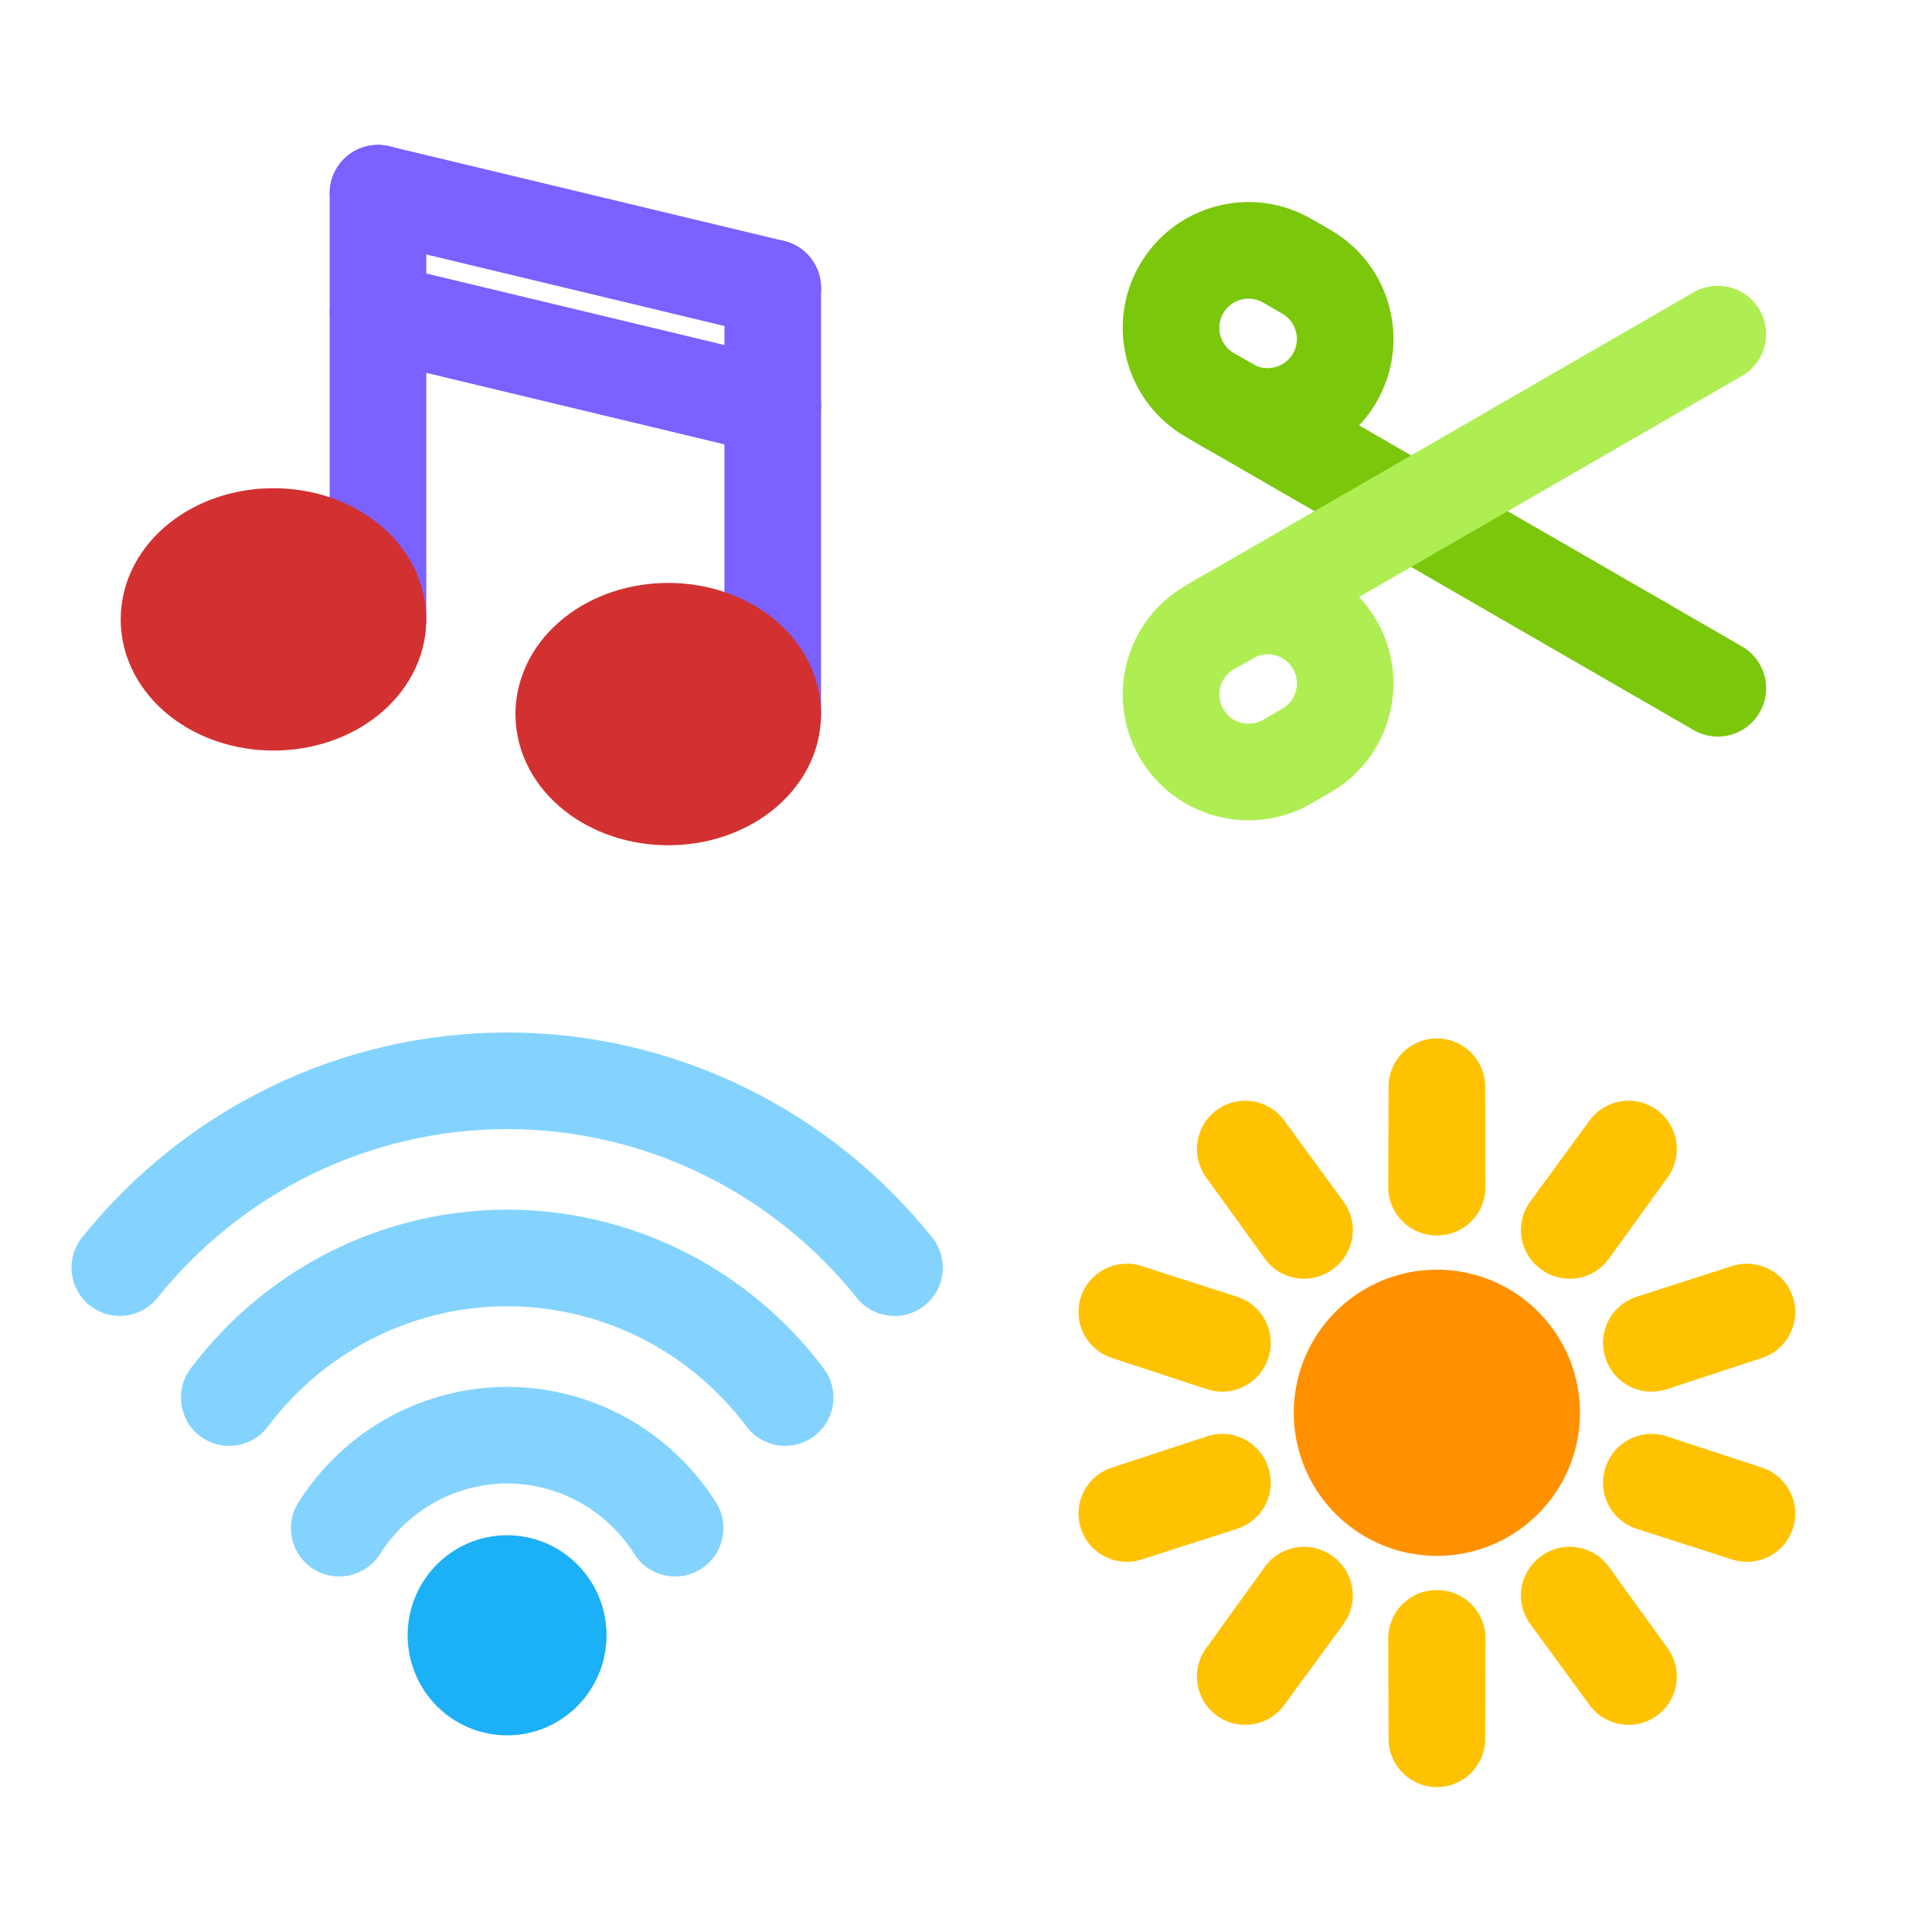 <svg viewBox="0 0 80 80" fill="none">
  <path d="M15.652 25.647L15.652 8" stroke="#7B61FF" stroke-width="4" stroke-linecap="round" stroke-linejoin="round" class="stroke-purple" />
  <ellipse cx="11.325" cy="25.647" rx="4.327" ry="3.431" fill="#D33131" stroke="#D33131" stroke-width="4" stroke-linejoin="round" class="fill-red stroke-red" />
  <path d="M31.998 29.569L31.998 11.922" stroke="#7B61FF" stroke-width="4" stroke-linecap="round" stroke-linejoin="round" class="stroke-purple" />
  <ellipse cx="27.671" cy="29.569" rx="4.327" ry="3.431" fill="#D33131" stroke="#D33131" stroke-width="4" stroke-linejoin="round" class="fill-red stroke-red" />
  <path d="M15.652 12.902L31.998 16.823" stroke="#7B61FF" stroke-width="4" stroke-linecap="round" stroke-linejoin="round" class="stroke-purple" />
  <path d="M15.652 8L31.998 11.922" stroke="#7B61FF" stroke-width="4" stroke-linecap="round" stroke-linejoin="round" class="stroke-purple" />
  <path d="M50.492 16.584L71.132 28.5" stroke="#7AC70C" stroke-width="4" stroke-linecap="round" stroke-linejoin="round" class="stroke-green" />
  <path d="M50.094 16.354C48.56 15.468 48.034 13.506 48.92 11.972V11.972C49.806 10.437 51.768 9.911 53.302 10.797L54.096 11.256C55.631 12.142 56.157 14.104 55.271 15.638V15.638C54.385 17.173 52.422 17.699 50.888 16.813L50.094 16.354Z" stroke="#7AC70C" stroke-width="4" stroke-linecap="round" stroke-linejoin="round" class="stroke-green" />
  <path d="M50.492 25.75L71.132 13.834" stroke="#AEEE52" stroke-width="4" stroke-linecap="round" stroke-linejoin="round" class="stroke-green" />
  <path d="M50.094 25.98C48.56 26.866 48.034 28.828 48.92 30.362V30.362C49.806 31.897 51.768 32.423 53.302 31.537L54.096 31.078C55.631 30.192 56.157 28.23 55.271 26.696V26.696C54.385 25.161 52.422 24.635 50.888 25.521L50.094 25.98Z" stroke="#AEEE52" stroke-width="4" stroke-linecap="round" stroke-linejoin="round" class="stroke-green" />
  <ellipse cx="20.998" cy="67.714" rx="2.118" ry="2.143" fill="#1CB0F6" stroke="#1CB0F6" stroke-width="4" stroke-linecap="round" stroke-linejoin="round" class="fill-blue stroke-blue" />
  <path d="M15.853 61.252L17.109 62.808H17.109L15.853 61.252ZM12.357 62.21C11.766 63.144 12.044 64.379 12.978 64.97C13.911 65.56 15.147 65.282 15.737 64.349L12.357 62.21ZM26.151 61.252L27.407 59.695V59.695L26.151 61.252ZM26.266 64.348C26.857 65.281 28.093 65.559 29.026 64.968C29.959 64.377 30.237 63.142 29.646 62.208L26.266 64.348ZM11.992 55.28L13.247 56.837V56.837L11.992 55.28ZM17.786 52.456L17.336 50.508L17.786 52.456ZM7.892 56.67C7.229 57.554 7.408 58.808 8.291 59.471C9.175 60.133 10.428 59.955 11.091 59.071L7.892 56.67ZM30.013 55.28L31.269 53.724L31.269 53.724L30.013 55.28ZM30.912 59.07C31.575 59.953 32.828 60.132 33.712 59.469C34.596 58.806 34.774 57.553 34.111 56.669L30.912 59.07ZM24.218 52.456L23.768 54.405L24.218 52.456ZM8.127 49.311L9.383 50.868H9.383L8.127 49.311ZM16.405 45.277L15.955 43.328V43.328L16.405 45.277ZM3.399 51.24C2.708 52.102 2.848 53.361 3.71 54.051C4.572 54.742 5.83 54.603 6.521 53.741L3.399 51.24ZM33.871 49.311L32.615 50.868V50.868L33.871 49.311ZM35.479 53.743C36.169 54.605 37.428 54.745 38.29 54.054C39.152 53.364 39.292 52.105 38.601 51.243L35.479 53.743ZM25.593 45.277L25.143 47.226L25.593 45.277ZM17.109 62.808C17.845 62.215 18.701 61.798 19.614 61.587L18.714 57.689C17.209 58.037 15.802 58.723 14.597 59.695L17.109 62.808ZM15.737 64.349C16.108 63.763 16.571 63.242 17.109 62.808L14.597 59.695C13.716 60.406 12.96 61.257 12.357 62.21L15.737 64.349ZM24.895 62.808C25.433 63.242 25.896 63.762 26.266 64.348L29.646 62.208C29.043 61.256 28.288 60.406 27.407 59.695L24.895 62.808ZM22.39 61.587C23.303 61.798 24.16 62.215 24.895 62.808L27.407 59.695C26.203 58.723 24.795 58.037 23.29 57.689L22.39 61.587ZM23.29 57.689C21.784 57.342 20.22 57.342 18.714 57.689L19.614 61.587C20.528 61.376 21.476 61.376 22.39 61.587L23.29 57.689ZM13.247 56.837C14.71 55.656 16.416 54.825 18.236 54.405L17.336 50.508C14.923 51.065 12.667 52.165 10.736 53.724L13.247 56.837ZM11.091 59.071C11.714 58.241 12.438 57.49 13.247 56.837L10.736 53.724C9.667 54.586 8.712 55.577 7.892 56.67L11.091 59.071ZM28.757 56.837C29.566 57.489 30.289 58.24 30.912 59.07L34.111 56.669C33.291 55.576 32.337 54.586 31.269 53.724L28.757 56.837ZM23.768 54.405C25.588 54.825 27.294 55.656 28.757 56.837L31.269 53.724C29.337 52.165 27.081 51.065 24.668 50.508L23.768 54.405ZM24.668 50.508C22.255 49.95 19.749 49.95 17.336 50.508L18.236 54.405C20.057 53.985 21.947 53.985 23.768 54.405L24.668 50.508ZM9.383 50.868C11.573 49.1 14.127 47.856 16.855 47.226L15.955 43.328C12.635 44.095 9.53 45.609 6.871 47.755L9.383 50.868ZM6.521 53.741C7.367 52.684 8.326 51.72 9.383 50.868L6.871 47.755C5.588 48.79 4.425 49.959 3.399 51.24L6.521 53.741ZM32.615 50.868C33.672 51.721 34.632 52.686 35.479 53.743L38.601 51.243C37.575 49.961 36.411 48.791 35.127 47.755L32.615 50.868ZM25.143 47.226C27.871 47.856 30.425 49.1 32.615 50.868L35.127 47.755C32.468 45.609 29.363 44.095 26.043 43.328L25.143 47.226ZM26.043 43.328C22.723 42.562 19.275 42.562 15.955 43.328L16.855 47.226C19.583 46.596 22.415 46.596 25.143 47.226L26.043 43.328Z" fill="#84D3FF" class="fill-blue" />
  <path d="M59.511 49.158L58.893 51.06C59.503 51.258 60.171 51.152 60.689 50.774C61.207 50.396 61.513 49.793 61.511 49.152L59.511 49.158ZM59.498 45L61.498 44.994C61.495 43.892 60.6 43 59.498 43C58.396 43 57.501 43.892 57.498 44.994L59.498 45ZM59.498 49.154L60.116 47.252C59.715 47.121 59.282 47.121 58.88 47.252L59.498 49.154ZM59.485 49.158L57.485 49.152C57.483 49.793 57.789 50.397 58.307 50.774C58.825 51.152 59.493 51.258 60.103 51.06L59.485 49.158ZM54.017 50.935L54.636 52.837C55.245 52.639 55.723 52.16 55.92 51.55C56.118 50.94 56.01 50.272 55.632 49.754L54.017 50.935ZM51.563 47.578L53.177 46.398C52.527 45.508 51.279 45.312 50.387 45.96C49.496 46.608 49.296 47.855 49.941 48.749L51.563 47.578ZM53.996 50.95L52.375 52.12C52.75 52.641 53.352 52.949 53.993 52.95C54.635 52.951 55.238 52.644 55.615 52.126L53.996 50.95ZM54.005 50.939L53.387 49.037C52.985 49.167 52.635 49.422 52.387 49.763L54.005 50.939ZM50.617 55.601L52.236 56.776C52.612 56.258 52.718 55.59 52.519 54.98C52.319 54.37 51.84 53.893 51.23 53.697L50.617 55.601ZM46.659 54.328L47.271 52.424C46.221 52.087 45.097 52.662 44.757 53.71C44.416 54.758 44.988 55.885 46.035 56.228L46.659 54.328ZM50.609 55.626L49.986 57.526C50.595 57.726 51.263 57.622 51.782 57.245C52.302 56.869 52.609 56.267 52.609 55.626H50.609ZM50.609 55.612L48.991 54.436C48.743 54.778 48.609 55.19 48.609 55.612H50.609ZM50.609 61.374H52.609C52.609 60.733 52.302 60.131 51.782 59.755C51.263 59.378 50.595 59.274 49.986 59.474L50.609 61.374ZM46.659 62.672L46.035 60.772C44.988 61.115 44.416 62.242 44.757 63.29C45.097 64.338 46.221 64.913 47.271 64.576L46.659 62.672ZM50.617 61.399L51.23 63.303C51.84 63.107 52.319 62.63 52.519 62.02C52.718 61.41 52.612 60.742 52.236 60.224L50.617 61.399ZM50.609 61.388H48.609C48.609 61.81 48.743 62.222 48.991 62.564L50.609 61.388ZM53.996 66.05L55.614 64.874C55.238 64.356 54.635 64.049 53.993 64.05C53.352 64.051 52.75 64.359 52.375 64.879L53.996 66.05ZM51.563 69.422L49.941 68.251C49.296 69.145 49.496 70.392 50.387 71.04C51.279 71.688 52.527 71.492 53.177 70.602L51.563 69.422ZM54.017 66.065L55.632 67.246C56.01 66.728 56.118 66.061 55.92 65.45C55.723 64.84 55.245 64.361 54.636 64.163L54.017 66.065ZM54.005 66.061L52.387 67.237C52.635 67.579 52.985 67.833 53.387 67.963L54.005 66.061ZM59.485 67.842L60.103 65.94C59.493 65.742 58.825 65.848 58.307 66.226C57.789 66.603 57.483 67.207 57.485 67.848L59.485 67.842ZM59.498 72L57.498 72.006C57.501 73.108 58.396 74 59.498 74C60.6 74 61.495 73.108 61.498 72.006L59.498 72ZM59.511 67.842L61.511 67.848C61.513 67.207 61.207 66.604 60.689 66.226C60.171 65.848 59.503 65.742 58.893 65.94L59.511 67.842ZM59.498 67.846L58.88 69.748C59.282 69.879 59.715 69.879 60.116 69.748L59.498 67.846ZM64.979 66.066L64.361 64.163C63.751 64.362 63.273 64.84 63.075 65.45C62.878 66.061 62.986 66.728 63.364 67.246L64.979 66.066ZM67.433 69.422L65.819 70.602C66.469 71.492 67.717 71.688 68.609 71.04C69.5 70.392 69.7 69.145 69.055 68.251L67.433 69.422ZM65 66.05L66.621 64.88C66.246 64.36 65.644 64.051 65.003 64.05C64.361 64.049 63.758 64.356 63.382 64.875L65 66.05ZM64.992 66.061L65.61 67.963C66.011 67.833 66.362 67.578 66.61 67.237L64.992 66.061ZM68.379 61.399L66.761 60.224C66.384 60.742 66.279 61.41 66.478 62.02C66.677 62.63 67.156 63.107 67.767 63.303L68.379 61.399ZM72.337 62.672L71.725 64.576C72.774 64.913 73.899 64.338 74.239 63.29C74.58 62.242 74.008 61.115 72.961 60.772L72.337 62.672ZM68.387 61.375L69.011 59.474C68.402 59.274 67.733 59.379 67.214 59.755C66.695 60.131 66.387 60.733 66.387 61.375H68.387ZM68.387 61.388L70.005 62.564C70.253 62.222 70.387 61.81 70.387 61.388H68.387ZM68.387 55.625H66.387C66.387 56.267 66.695 56.869 67.214 57.245C67.733 57.621 68.402 57.726 69.011 57.526L68.387 55.625ZM72.337 54.328L72.961 56.228C74.008 55.885 74.58 54.758 74.239 53.71C73.899 52.662 72.774 52.087 71.725 52.424L72.337 54.328ZM68.379 55.601L67.767 53.697C67.156 53.893 66.677 54.37 66.478 54.98C66.279 55.589 66.384 56.258 66.761 56.776L68.379 55.601ZM68.387 55.612H70.387C70.387 55.19 70.253 54.778 70.005 54.436L68.387 55.612ZM65 50.95L63.382 52.125C63.759 52.644 64.362 52.951 65.003 52.95C65.644 52.949 66.246 52.64 66.621 52.12L65 50.95ZM67.433 47.578L69.055 48.749C69.7 47.855 69.5 46.608 68.609 45.96C67.717 45.312 66.469 45.508 65.819 46.398L67.433 47.578ZM64.979 50.934L63.364 49.754C62.986 50.272 62.878 50.939 63.075 51.55C63.273 52.16 63.751 52.638 64.361 52.837L64.979 50.934ZM64.992 50.939L66.61 49.763C66.362 49.422 66.011 49.167 65.61 49.037L64.992 50.939ZM61.511 49.152L61.498 44.994L57.498 45.006L57.511 49.164L61.511 49.152ZM58.88 51.056L58.893 51.06L60.129 47.256L60.116 47.252L58.88 51.056ZM60.103 51.06L60.116 51.056L58.88 47.252L58.867 47.256L60.103 51.06ZM57.498 44.994L57.485 49.152L61.485 49.164L61.498 45.006L57.498 44.994ZM55.632 49.754L53.177 46.398L49.949 48.759L52.403 52.115L55.632 49.754ZM49.941 48.749L52.375 52.12L55.618 49.779L53.184 46.408L49.941 48.749ZM55.615 52.126L55.623 52.114L52.387 49.763L52.379 49.774L55.615 52.126ZM54.623 52.841L54.636 52.837L53.399 49.032L53.387 49.037L54.623 52.841ZM51.23 53.697L47.271 52.424L46.047 56.232L50.005 57.505L51.23 53.697ZM46.035 56.228L49.986 57.526L51.233 53.725L47.283 52.428L46.035 56.228ZM52.609 55.626V55.612H48.609V55.626H52.609ZM52.227 56.787L52.236 56.776L48.999 54.425L48.991 54.436L52.227 56.787ZM49.986 59.474L46.035 60.772L47.283 64.572L51.233 63.275L49.986 59.474ZM47.271 64.576L51.23 63.303L50.005 59.495L46.047 60.768L47.271 64.576ZM52.236 60.224L52.227 60.213L48.991 62.564L48.999 62.575L52.236 60.224ZM52.609 61.388V61.374H48.609V61.388H52.609ZM52.375 64.879L49.941 68.251L53.184 70.592L55.618 67.221L52.375 64.879ZM53.177 70.602L55.632 67.246L52.403 64.885L49.949 68.241L53.177 70.602ZM54.636 64.163L54.623 64.159L53.387 67.963L53.399 67.968L54.636 64.163ZM55.623 64.886L55.614 64.874L52.379 67.226L52.387 67.237L55.623 64.886ZM57.485 67.848L57.498 72.006L61.498 71.994L61.485 67.836L57.485 67.848ZM61.498 72.006L61.511 67.848L57.511 67.836L57.498 71.994L61.498 72.006ZM58.893 65.94L58.88 65.944L60.116 69.748L60.129 69.744L58.893 65.94ZM60.116 65.944L60.103 65.94L58.867 69.744L58.88 69.748L60.116 65.944ZM63.364 67.246L65.819 70.602L69.047 68.241L66.593 64.885L63.364 67.246ZM69.055 68.251L66.621 64.88L63.378 67.221L65.811 70.592L69.055 68.251ZM63.382 64.875L63.374 64.886L66.61 67.237L66.618 67.226L63.382 64.875ZM64.374 64.159L64.361 64.163L65.597 67.968L65.61 67.963L64.374 64.159ZM67.767 63.303L71.725 64.576L72.949 60.768L68.991 59.495L67.767 63.303ZM72.961 60.772L69.011 59.474L67.763 63.275L71.713 64.572L72.961 60.772ZM66.387 61.375V61.388H70.387V61.375H66.387ZM66.769 60.212L66.761 60.224L69.997 62.575L70.005 62.564L66.769 60.212ZM69.011 57.526L72.961 56.228L71.713 52.428L67.763 53.725L69.011 57.526ZM71.725 52.424L67.767 53.697L68.991 57.505L72.949 56.232L71.725 52.424ZM66.761 56.776L66.769 56.788L70.005 54.436L69.997 54.425L66.761 56.776ZM66.387 55.612V55.625H70.387V55.612H66.387ZM66.621 52.12L69.055 48.749L65.811 46.408L63.378 49.779L66.621 52.12ZM65.819 46.398L63.364 49.754L66.593 52.115L69.047 48.759L65.819 46.398ZM64.361 52.837L64.374 52.841L65.61 49.037L65.597 49.032L64.361 52.837ZM63.374 52.114L63.382 52.125L66.618 49.774L66.61 49.763L63.374 52.114Z" fill="#FFC200" class="fill-yellow" />
  <path d="M57.667 52.864C58.857 52.478 60.139 52.478 61.329 52.864C62.519 53.251 63.557 54.005 64.292 55.017C65.028 56.029 65.424 57.249 65.424 58.5C65.424 59.752 65.028 60.971 64.292 61.983C63.557 62.996 62.519 63.749 61.329 64.136C60.139 64.522 58.857 64.522 57.667 64.136C56.477 63.749 55.44 62.996 54.704 61.983C53.968 60.971 53.572 59.752 53.572 58.5C53.572 57.249 53.968 56.029 54.704 55.017C55.44 54.005 56.477 53.251 57.667 52.864Z" fill="#FF9100" class="fill-orange" />
</svg>